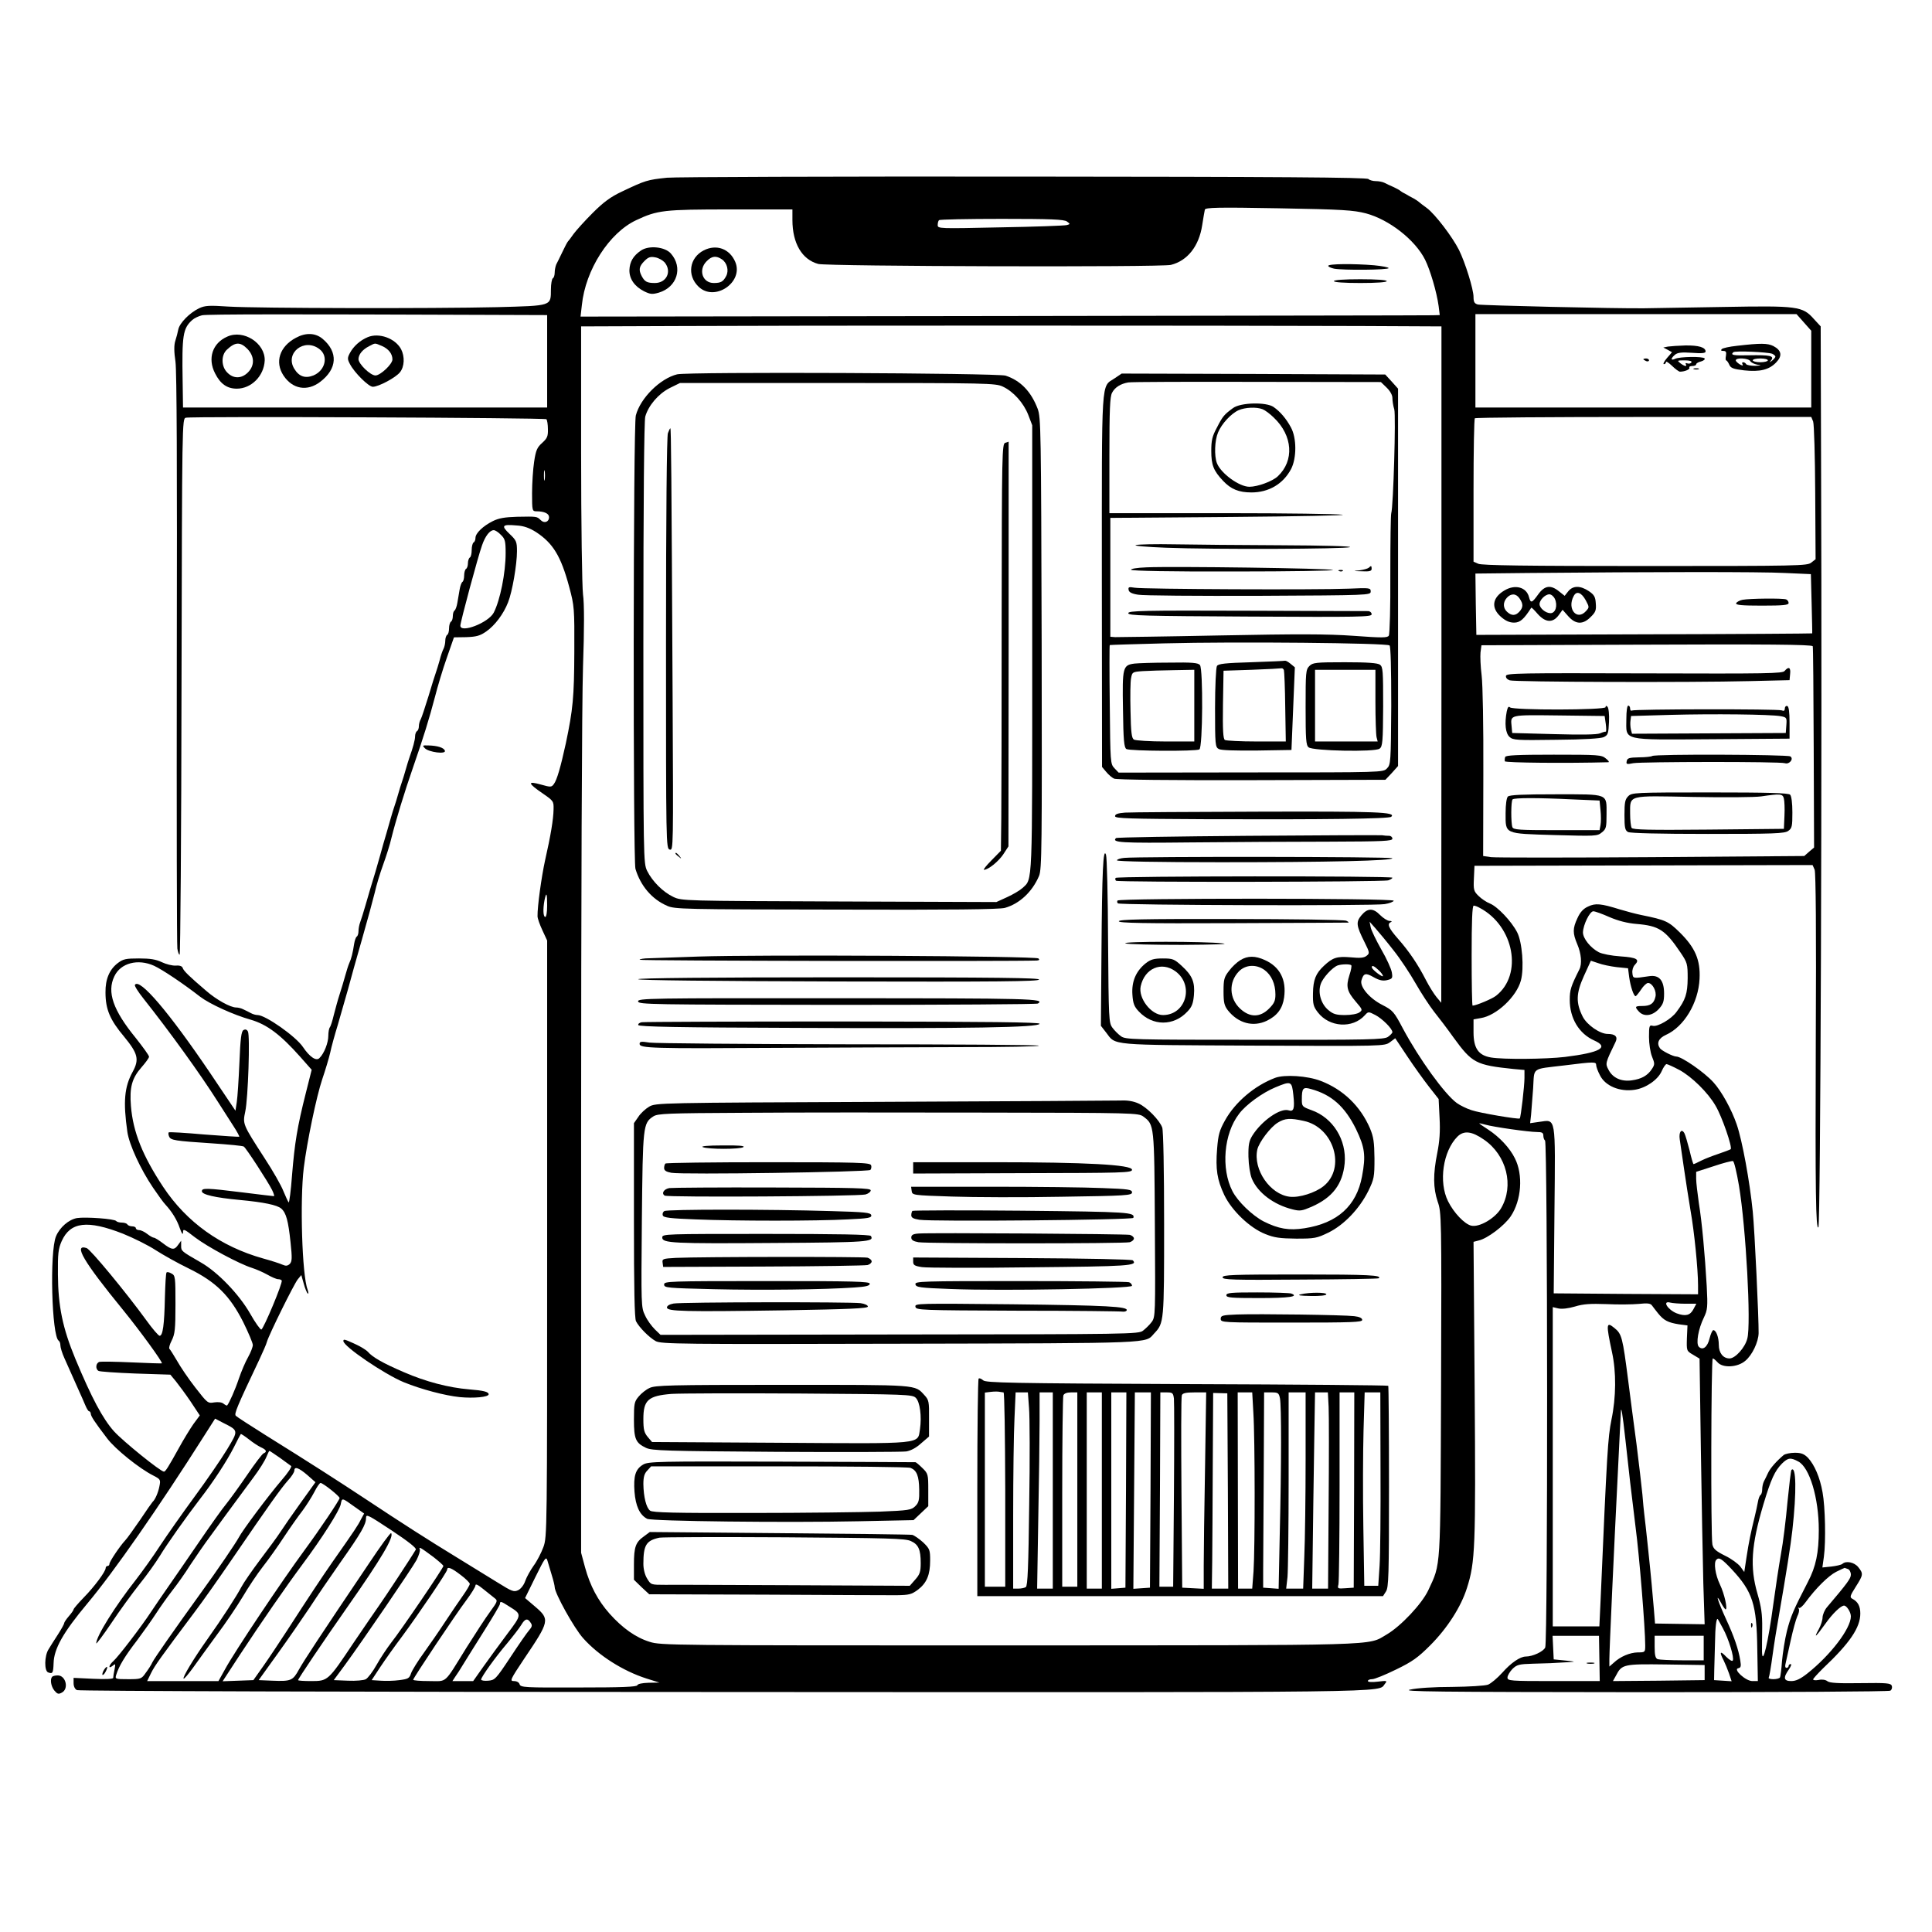 <?xml version="1.0" standalone="no"?>
<!DOCTYPE svg PUBLIC "-//W3C//DTD SVG 20010904//EN"
 "http://www.w3.org/TR/2001/REC-SVG-20010904/DTD/svg10.dtd">
<svg version="1.0" xmlns="http://www.w3.org/2000/svg"
 width="1024pt" height="1024pt" viewBox="0 0 1024 1024"
 preserveAspectRatio="xMidYMid meet">

<g transform="translate(0,1024) scale(0.1,-0.1)"
fill="#000000" stroke="none">
<path d="M3535 9298 c-104 -11 -114 -14 -238 -73 -60 -28 -98 -56 -156 -114
-42 -42 -87 -92 -101 -111 -13 -19 -27 -37 -30 -40 -3 -3 -16 -27 -29 -55 -13
-27 -28 -58 -33 -67 -4 -10 -8 -29 -8 -42 0 -14 -4 -28 -10 -31 -5 -3 -10 -30
-10 -58 -1 -90 9 -87 -286 -95 -344 -8 -1268 -6 -1421 3 -105 7 -126 6 -158
-9 -50 -24 -103 -78 -110 -112 -3 -16 -10 -43 -16 -61 -7 -22 -7 -57 1 -110 7
-53 9 -561 7 -1578 -1 -825 0 -1515 3 -1533 3 -18 8 -33 12 -32 4 0 9 639 10
1420 3 1411 3 1421 23 1426 32 8 1903 0 1911 -8 4 -4 8 -28 8 -53 1 -38 -4
-48 -30 -72 -27 -24 -34 -39 -43 -100 -6 -39 -11 -115 -11 -167 0 -93 1 -96
23 -96 42 0 67 -12 67 -31 0 -26 -26 -35 -45 -15 -20 19 -18 19 -125 17 -64
-2 -96 -7 -128 -23 -52 -26 -92 -64 -92 -89 0 -10 -4 -21 -10 -24 -5 -3 -10
-21 -10 -40 0 -19 -4 -37 -10 -40 -5 -3 -10 -17 -10 -30 0 -13 -4 -27 -10 -30
-5 -3 -10 -19 -10 -35 0 -16 -4 -31 -9 -34 -5 -3 -12 -22 -15 -41 -3 -19 -9
-51 -12 -70 -3 -19 -10 -38 -15 -41 -5 -3 -9 -16 -9 -29 0 -13 -4 -27 -10 -30
-5 -3 -10 -19 -10 -35 0 -16 -4 -32 -10 -35 -5 -3 -10 -17 -10 -31 0 -13 -4
-32 -9 -42 -5 -9 -15 -37 -21 -62 -7 -25 -16 -54 -20 -65 -4 -11 -22 -67 -39
-125 -18 -58 -36 -113 -41 -122 -6 -10 -10 -27 -10 -37 0 -11 -4 -23 -10 -26
-5 -3 -10 -16 -10 -27 0 -20 -12 -63 -30 -113 -4 -11 -13 -40 -20 -65 -7 -25
-16 -54 -20 -65 -4 -11 -13 -40 -20 -65 -7 -25 -16 -54 -20 -65 -4 -11 -13
-40 -20 -65 -7 -25 -16 -56 -20 -70 -4 -14 -13 -43 -19 -65 -6 -22 -24 -87
-41 -145 -18 -58 -41 -136 -52 -175 -11 -38 -24 -80 -29 -93 -5 -13 -9 -34 -9
-47 0 -13 -4 -26 -9 -29 -5 -3 -11 -20 -14 -38 -7 -47 -15 -80 -26 -103 -5
-11 -14 -40 -21 -65 -7 -25 -20 -70 -30 -100 -10 -30 -23 -80 -31 -110 -7 -30
-16 -59 -21 -65 -4 -5 -8 -25 -8 -45 0 -37 -22 -94 -47 -118 -17 -18 -52 6
-87 58 -37 56 -199 170 -241 170 -9 0 -24 4 -35 10 -11 6 -29 15 -40 20 -11 6
-28 10 -38 10 -31 0 -105 41 -160 89 -89 76 -119 105 -124 121 -3 9 -16 14
-36 12 -18 -1 -51 7 -74 18 -31 15 -62 20 -121 20 -70 0 -84 -3 -112 -24 -45
-34 -67 -86 -66 -156 0 -90 24 -146 99 -235 73 -89 81 -120 45 -186 -44 -80
-51 -158 -28 -319 10 -67 69 -196 136 -295 26 -38 55 -79 66 -90 34 -37 61
-80 76 -125 11 -30 16 -37 17 -22 0 21 5 19 63 -26 67 -51 235 -141 302 -162
22 -7 59 -23 82 -36 23 -13 48 -24 57 -24 8 0 17 -3 19 -7 7 -11 -96 -256
-108 -260 -5 -1 -32 36 -59 84 -58 102 -172 221 -262 272 -104 60 -104 60
-104 88 l0 27 -16 -22 c-20 -29 -33 -28 -80 8 -21 16 -43 30 -49 30 -5 0 -21
9 -35 20 -14 11 -33 20 -42 20 -10 0 -18 5 -18 10 0 6 -9 10 -19 10 -11 0 -23
5 -26 10 -3 6 -17 10 -30 10 -13 0 -26 4 -29 8 -7 12 -162 23 -208 16 -44 -8
-91 -49 -111 -96 -35 -82 -23 -531 14 -554 5 -3 9 -14 9 -25 0 -10 9 -41 21
-67 27 -61 54 -121 78 -175 11 -23 25 -57 33 -75 7 -17 16 -32 20 -32 5 0 8
-6 9 -12 0 -14 20 -44 87 -132 43 -57 171 -160 245 -197 37 -19 39 -22 32 -56
-6 -33 -23 -72 -36 -83 -3 -3 -33 -45 -66 -95 -34 -49 -69 -99 -80 -110 -28
-30 -83 -112 -83 -124 0 -6 -4 -11 -10 -11 -5 0 -10 -5 -10 -11 0 -18 -59 -98
-116 -156 -30 -31 -54 -59 -54 -63 0 -4 -11 -20 -25 -36 -14 -16 -25 -33 -25
-37 0 -5 -15 -32 -33 -60 -19 -29 -41 -64 -50 -79 -22 -35 -23 -114 -2 -122
24 -9 27 -4 29 49 2 76 50 162 178 315 141 168 379 510 620 890 l58 91 42 -22
c83 -42 83 -39 21 -142 -31 -51 -108 -163 -172 -250 -64 -87 -146 -204 -183
-260 -36 -56 -94 -136 -127 -179 -111 -141 -211 -301 -211 -338 0 -6 36 42 80
107 43 65 111 158 149 206 39 48 87 116 108 150 40 66 138 204 213 302 70 90
143 202 180 275 18 36 34 67 36 69 2 2 20 -10 42 -27 21 -17 50 -36 65 -43 29
-13 34 -24 14 -32 -7 -3 -46 -54 -86 -113 -41 -60 -91 -129 -111 -154 -21 -25
-85 -115 -143 -200 -58 -85 -132 -192 -164 -238 -32 -46 -74 -107 -93 -136
-49 -75 -173 -237 -199 -260 -25 -22 -29 -45 -4 -25 15 13 16 11 10 -20 -4
-18 -7 -38 -7 -44 0 -6 -38 -8 -105 -5 l-105 5 0 -28 c0 -17 7 -32 18 -37 10
-5 1443 -10 3435 -10 3630 -2 3458 -4 3497 43 14 17 12 18 -37 12 -31 -4 -53
-2 -53 3 0 6 10 10 23 10 12 0 69 23 126 51 87 42 117 64 181 128 91 91 164
205 195 304 44 137 47 215 41 1051 l-6 784 27 7 c46 10 136 78 170 128 57 85
67 220 22 308 -27 55 -82 113 -140 151 -27 17 -49 33 -49 34 0 1 15 -2 33 -7
41 -12 230 -39 274 -39 26 0 33 -4 33 -19 0 -11 4 -22 9 -26 14 -8 15 -2656 1
-2687 -10 -22 -67 -48 -103 -48 -30 0 -79 -34 -124 -85 -27 -30 -61 -58 -76
-64 -16 -6 -101 -11 -190 -12 -97 0 -186 -6 -222 -14 -52 -11 123 -13 1235
-14 734 0 1301 3 1309 8 8 5 11 16 8 26 -6 14 -26 16 -166 14 -120 -2 -163 1
-175 10 -10 8 -28 11 -46 7 -17 -3 -30 -2 -30 3 0 4 24 30 52 58 142 134 198
216 198 291 0 39 -13 63 -42 78 -15 8 -13 15 18 64 40 63 41 69 13 104 -21 26
-65 35 -84 17 -6 -5 -32 -11 -58 -14 l-48 -5 8 57 c11 81 7 265 -7 341 -14 80
-43 146 -77 183 -21 21 -36 27 -70 27 -24 0 -51 -6 -59 -12 -38 -32 -71 -69
-83 -95 -7 -15 -17 -36 -22 -45 -5 -10 -9 -29 -9 -42 0 -14 -4 -27 -9 -30 -5
-3 -11 -20 -14 -38 -3 -18 -11 -53 -17 -78 -20 -81 -31 -134 -43 -213 l-12
-79 -21 29 c-12 15 -48 42 -82 58 -48 24 -61 36 -66 59 -9 43 -7 986 2 986 4
0 15 -9 25 -20 27 -32 106 -28 147 7 37 30 70 100 71 147 1 76 -21 547 -31
644 -16 161 -56 378 -85 462 -27 79 -80 176 -124 224 -48 53 -168 136 -196
136 -17 0 -78 31 -87 44 -19 28 -7 53 32 71 96 43 172 170 178 297 5 100 -23
165 -105 246 -60 59 -75 66 -203 92 -30 6 -82 20 -115 30 -100 31 -129 34
-168 15 -25 -11 -42 -30 -56 -61 -26 -55 -26 -80 -1 -139 21 -49 26 -104 11
-133 -45 -90 -51 -108 -51 -162 0 -97 49 -179 130 -215 81 -36 31 -64 -155
-87 -101 -12 -328 -14 -392 -3 -67 11 -93 49 -93 134 l0 68 39 7 c82 13 189
113 212 199 18 66 7 204 -20 256 -30 58 -104 136 -144 152 -18 7 -45 25 -60
40 -26 25 -28 33 -25 94 l3 66 896 2 896 2 11 -25 c6 -17 9 -319 6 -900 -3
-811 0 -1010 14 -995 11 11 20 2481 14 4062 l-2 713 -36 39 c-60 68 -86 71
-479 64 -187 -3 -376 -6 -420 -7 -147 -2 -859 15 -882 20 -18 5 -23 13 -23 40
0 41 -44 182 -77 249 -36 71 -126 189 -170 222 -21 15 -40 30 -43 33 -3 3 -15
11 -27 18 -13 6 -33 18 -45 25 -13 6 -25 14 -28 17 -3 3 -18 11 -35 19 -16 7
-38 17 -47 22 -10 5 -30 9 -46 9 -15 0 -33 5 -39 11 -9 9 -478 12 -1835 13
-1003 1 -1850 -2 -1883 -6z m3705 -189 c123 -33 260 -140 313 -245 27 -54 62
-172 72 -246 l6 -48 -38 -1 c-21 -1 -1045 -2 -2277 -4 l-2239 -3 7 61 c19 187
145 383 288 450 113 53 145 57 500 57 l328 0 0 -56 c0 -124 51 -210 137 -233
48 -13 1818 -18 1869 -5 88 22 149 99 166 211 6 38 12 74 14 82 4 11 66 13
392 7 340 -6 396 -10 462 -27z m-1585 -43 c18 -13 18 -14 -1 -19 -10 -3 -169
-9 -351 -12 -326 -7 -333 -7 -333 12 0 11 3 23 7 26 3 4 153 7 333 7 261 0
330 -3 345 -14z m-3042 -495 l287 -1 0 -245 0 -245 -965 0 -965 0 -2 138 c-4
245 1 281 51 326 11 10 35 21 52 25 28 6 483 6 1542 2z m6948 -40 l39 -44 0
-203 0 -204 -890 0 -890 0 0 248 0 247 851 0 851 0 39 -44z m-2343 -19 l422
-2 0 -1792 -1 -1793 -25 30 c-14 17 -39 57 -56 90 -42 82 -88 151 -148 219
-51 58 -60 80 -37 89 6 3 3 6 -9 6 -11 1 -33 15 -49 31 -37 38 -66 38 -99 -1
-30 -36 -28 -54 16 -142 28 -56 28 -60 11 -73 -13 -11 -35 -13 -84 -8 -73 6
-95 -1 -142 -45 -43 -40 -57 -74 -58 -146 -1 -57 2 -70 26 -101 61 -79 184
-87 249 -15 18 20 19 20 56 1 36 -19 90 -72 90 -91 0 -4 -11 -16 -24 -25 -22
-14 -98 -16 -708 -15 -648 0 -683 1 -707 19 -14 10 -34 30 -45 45 -19 26 -20
44 -23 460 -1 238 -6 444 -11 457 -15 41 -21 -88 -24 -516 l-3 -391 28 -36
c52 -69 11 -65 779 -69 694 -3 696 -3 725 18 l28 21 64 -96 c35 -53 87 -125
115 -161 l51 -65 5 -100 c4 -72 0 -124 -12 -185 -23 -114 -22 -187 2 -259 20
-57 21 -76 18 -967 -4 -1004 0 -946 -68 -1093 -34 -72 -145 -190 -220 -234
-105 -61 10 -57 -2005 -58 -1794 0 -1842 0 -1902 19 -74 23 -144 73 -212 149
-62 70 -103 147 -130 245 l-21 78 0 2192 c0 1254 4 2326 10 2503 7 202 7 336
0 385 -5 42 -10 372 -10 747 l0 673 543 2 c549 3 2818 3 3595 0z m2392 -506
c5 -13 10 -183 11 -377 l2 -353 -23 -18 c-21 -17 -65 -18 -881 -18 -630 0
-865 3 -884 12 l-25 11 0 377 c0 207 3 380 7 383 3 4 406 7 895 7 l888 0 10
-24z m-6723 -308 c-2 -13 -4 -3 -4 22 0 25 2 35 4 23 2 -13 2 -33 0 -45z m-46
-278 c90 -59 132 -127 176 -291 27 -101 28 -112 27 -344 -1 -241 -7 -304 -45
-485 -28 -128 -47 -193 -63 -215 -13 -18 -17 -18 -70 -3 -72 20 -69 7 10 -47
58 -40 59 -42 58 -85 -1 -53 -15 -138 -45 -270 -19 -87 -41 -245 -40 -296 0
-12 12 -45 26 -75 l25 -54 0 -1580 c0 -1556 0 -1581 -20 -1635 -11 -30 -34
-75 -52 -99 -17 -24 -37 -60 -44 -80 -7 -21 -22 -41 -37 -49 -23 -11 -32 -8
-109 40 -45 28 -139 86 -208 128 -164 100 -301 188 -485 310 -156 103 -296
193 -540 345 -80 50 -149 95 -155 101 -10 10 5 46 125 299 18 39 37 81 40 94
11 38 142 303 163 330 l19 23 13 -46 c7 -26 17 -49 21 -52 5 -3 4 7 -1 22 -29
75 -41 471 -20 644 17 137 67 378 98 470 16 47 35 110 42 140 6 30 25 98 41
150 15 52 39 136 53 185 13 50 47 170 75 268 28 98 58 208 67 245 8 37 28 103
44 147 16 44 37 109 45 145 23 92 70 246 115 375 55 158 85 256 115 370 14 55
42 149 63 208 l38 109 65 1 c54 2 73 7 106 30 46 32 92 93 116 155 22 55 47
200 47 270 0 51 -3 58 -40 93 -45 43 -39 51 38 44 38 -2 68 -13 103 -35z
m-186 -15 c22 -21 25 -33 25 -97 0 -104 -29 -249 -63 -315 -28 -54 -177 -111
-177 -69 0 19 94 368 115 426 17 49 41 80 62 80 8 0 25 -11 38 -25z m6807
-202 l136 -6 4 -156 c2 -86 4 -157 3 -158 -1 -1 -401 -4 -891 -5 l-889 -3 -3
162 -2 163 277 3 c651 6 1239 7 1365 0z m146 -388 c2 -2 4 -243 5 -535 l2
-532 -26 -22 -26 -23 -809 -6 c-445 -3 -828 -3 -851 0 l-42 6 1 436 c1 259 -3
470 -9 521 -6 47 -8 102 -6 122 l5 38 797 3 c722 3 950 1 959 -8z m-6708
-1375 c0 -33 -4 -60 -10 -60 -11 0 -13 42 -4 89 10 47 14 38 14 -29z m4943
-12 c182 -96 230 -354 86 -466 -20 -16 -106 -52 -124 -52 -3 0 -5 119 -5 265
0 181 3 265 11 265 6 0 20 -5 32 -12z m688 -49 c47 -20 94 -32 142 -36 120
-10 153 -31 235 -153 35 -52 37 -59 37 -135 -1 -82 -11 -114 -59 -178 -27 -38
-101 -81 -126 -74 -18 5 -20 0 -20 -59 0 -35 7 -82 16 -104 15 -37 15 -42 0
-65 -23 -36 -56 -54 -107 -61 -56 -8 -102 13 -124 57 -17 32 -17 34 38 147 13
27 -2 42 -42 42 -41 0 -109 47 -132 91 -37 74 -36 123 6 216 l37 81 39 -13
c21 -8 65 -17 98 -21 l60 -6 6 -47 c7 -50 24 -101 34 -101 3 0 16 16 29 35 12
19 29 35 37 35 23 0 47 -44 39 -74 -8 -35 -27 -48 -69 -48 -40 0 -42 -4 -18
-30 26 -28 70 -23 104 13 24 26 29 40 29 83 0 70 -26 100 -79 92 -87 -13 -86
-13 -89 17 -2 15 4 34 13 43 28 29 11 39 -76 45 -47 3 -98 13 -115 22 -44 23
-84 73 -84 105 1 40 36 112 55 112 9 0 48 -14 86 -31z m-1145 -176 c36 -45 88
-124 117 -175 29 -51 73 -118 97 -149 25 -31 72 -93 104 -138 99 -136 118
-146 319 -167 l57 -5 0 -43 c0 -40 -19 -208 -25 -214 -5 -6 -213 29 -256 44
-25 8 -60 25 -78 38 -65 48 -198 232 -285 394 -48 91 -54 97 -110 126 -67 34
-120 96 -110 130 11 38 22 41 64 17 30 -17 49 -21 71 -16 29 7 31 10 26 41 -3
19 -28 74 -56 122 -27 48 -53 101 -56 117 l-6 30 31 -35 c17 -19 61 -72 96
-117z m-6569 -82 c45 -21 154 -94 244 -164 50 -38 176 -96 269 -122 85 -25
156 -78 261 -196 l61 -69 -31 -123 c-46 -182 -59 -265 -73 -434 -6 -84 -15
-150 -18 -146 -4 5 -16 31 -28 60 -11 29 -56 108 -100 175 -117 181 -116 180
-102 247 15 70 26 403 14 424 -6 11 -14 13 -24 7 -11 -7 -16 -45 -21 -172 -4
-90 -10 -184 -14 -209 l-7 -46 -135 201 c-218 322 -374 505 -398 466 -3 -5 17
-37 45 -72 141 -178 302 -401 395 -548 26 -41 63 -99 82 -128 19 -29 33 -55
31 -57 -1 -1 -85 4 -186 12 -100 9 -185 14 -188 11 -2 -3 -2 -12 2 -21 8 -21
31 -24 228 -37 88 -6 163 -13 168 -17 12 -7 128 -186 150 -230 9 -18 13 -33
10 -33 -4 0 -79 9 -167 20 -193 24 -215 24 -215 6 0 -18 72 -34 200 -46 129
-12 200 -27 221 -46 26 -23 37 -65 49 -179 9 -84 8 -101 -4 -114 -12 -11 -21
-12 -39 -4 -13 6 -59 21 -103 33 -224 63 -404 191 -529 379 -109 165 -160 291
-171 429 -8 98 5 147 56 205 22 25 40 50 40 56 0 7 -32 51 -70 99 -121 148
-154 244 -114 327 33 71 125 95 211 56z m6345 3 c3 -3 -1 -27 -10 -53 -19 -60
-13 -85 34 -140 36 -42 37 -44 19 -57 -11 -8 -43 -14 -76 -14 -47 0 -63 5 -88
26 -39 32 -57 92 -41 138 10 32 62 89 90 99 20 7 65 8 72 1z m145 -26 c13 -12
23 -26 23 -31 0 -10 -59 34 -59 46 -1 13 12 8 36 -15z m1153 -503 c0 -9 9 -33
20 -54 28 -57 105 -89 184 -77 60 9 123 53 143 98 9 21 21 38 26 38 5 0 36
-14 68 -31 65 -35 152 -120 192 -190 34 -57 90 -220 80 -230 -5 -3 -33 -14
-63 -24 -30 -10 -72 -26 -92 -36 -21 -11 -39 -19 -42 -19 -2 0 -12 33 -21 73
-10 39 -22 80 -27 90 -15 28 -31 8 -25 -32 3 -20 13 -88 22 -151 9 -63 25
-164 35 -225 20 -112 40 -312 40 -398 l0 -47 -382 2 -383 3 4 440 c5 507 9
481 -80 469 l-49 -7 5 44 c2 24 7 88 11 142 7 112 -12 99 164 120 160 20 170
20 170 2z m-595 -395 c121 -83 161 -245 91 -364 -31 -53 -116 -103 -159 -92
-35 9 -91 67 -122 129 -51 102 -27 266 50 343 34 33 75 29 140 -16z m1352
-245 c37 -222 65 -734 44 -810 -12 -48 -64 -105 -94 -105 -34 0 -57 29 -57 72
0 40 -14 78 -29 78 -5 0 -14 -20 -20 -44 -11 -46 -36 -65 -57 -44 -16 17 -3
94 27 155 19 40 21 55 15 166 -10 172 -25 337 -42 442 -7 50 -14 107 -14 127
l0 37 93 30 c50 17 97 29 102 27 6 -1 20 -60 32 -131z m-8565 -254 c57 -23
135 -62 173 -87 39 -25 117 -69 175 -97 145 -71 218 -144 289 -284 28 -57 51
-111 51 -122 0 -10 -11 -39 -25 -64 -14 -24 -36 -76 -49 -114 -20 -60 -51
-129 -62 -142 -2 -2 -10 2 -19 9 -9 8 -29 10 -50 7 -34 -6 -36 -3 -100 79 -36
46 -79 110 -97 142 -18 31 -36 59 -40 63 -4 3 1 23 12 44 17 34 20 59 20 192
0 144 -1 153 -21 163 -11 7 -23 9 -26 6 -4 -3 -7 -63 -9 -132 -3 -146 -11
-204 -28 -204 -6 0 -38 37 -71 83 -106 146 -296 376 -316 382 -72 23 -17 -71
194 -329 91 -112 210 -276 205 -282 -2 -1 -73 1 -158 5 -85 4 -163 5 -172 3
-20 -5 -24 -37 -6 -48 6 -4 94 -10 196 -14 l185 -6 29 -35 c15 -19 51 -67 78
-107 l49 -74 -34 -46 c-18 -26 -53 -83 -77 -127 -56 -101 -71 -125 -79 -125
-18 0 -217 161 -265 214 -59 66 -118 176 -205 385 -67 162 -91 278 -92 446 -1
112 2 136 20 177 46 102 136 113 325 39z m8137 -423 c30 -37 53 -48 109 -57
l46 -6 -3 -67 c-2 -68 -2 -68 32 -88 l35 -21 7 -487 c4 -268 10 -585 13 -704
l7 -217 -131 2 -132 2 -6 75 c-4 41 -9 102 -12 135 -6 69 -33 325 -39 370 -2
17 -7 64 -10 105 -4 41 -18 161 -31 265 -14 105 -34 256 -44 336 -30 233 -34
249 -74 281 -43 35 -44 21 -12 -129 23 -104 22 -239 -3 -358 -19 -97 -23 -158
-58 -967 l-6 -128 -123 0 -124 0 0 846 0 846 30 -7 c18 -4 53 0 87 10 45 14
83 16 168 13 61 -3 137 -2 170 1 46 5 62 3 70 -7 6 -8 21 -28 34 -44z m144 52
l58 0 -16 -30 c-17 -32 -42 -38 -88 -21 -48 19 -79 69 -34 57 12 -3 48 -6 80
-6z m-318 -720 c9 -80 20 -181 25 -225 5 -44 18 -152 29 -240 20 -150 51 -537
51 -624 0 -38 0 -39 -39 -39 -43 -1 -93 -22 -128 -55 l-23 -20 0 39 c0 49 25
594 45 989 8 165 15 309 16 320 1 38 8 -1 24 -145z m-7131 -97 c28 -20 55 -40
59 -43 5 -4 -18 -38 -51 -76 -70 -82 -207 -265 -227 -304 -15 -28 -111 -170
-202 -295 -145 -201 -244 -343 -255 -365 -6 -14 -23 -40 -36 -57 -22 -32 -26
-33 -93 -33 -68 0 -70 1 -63 23 14 46 46 99 110 182 35 47 81 112 101 143 20
31 58 85 85 120 27 34 70 95 95 135 26 39 76 113 113 162 36 50 89 122 117
160 29 39 77 104 107 145 31 41 61 90 68 108 7 17 14 32 16 32 2 0 27 -17 56
-37z m8047 -19 c60 -31 109 -193 109 -363 0 -121 -15 -194 -58 -276 -76 -147
-91 -182 -111 -260 -11 -44 -22 -116 -26 -159 -3 -43 -8 -83 -11 -87 -3 -5
-19 -9 -35 -9 -17 0 -28 4 -24 9 3 5 12 58 20 118 8 59 24 158 35 218 36 207
62 370 70 445 23 205 20 344 -5 319 -3 -4 -12 -80 -21 -170 -8 -90 -23 -215
-35 -278 -11 -63 -29 -181 -40 -263 -27 -202 -58 -334 -60 -252 0 16 0 72 1
124 1 75 -5 114 -25 183 -41 141 -33 257 31 472 41 137 61 179 99 218 32 31
45 33 86 11z m-7902 -72 l43 -38 -79 -110 c-43 -60 -91 -129 -107 -154 -16
-25 -65 -91 -108 -148 -42 -56 -87 -121 -99 -144 -24 -46 -100 -164 -181 -278
-71 -100 -131 -200 -125 -207 3 -3 25 23 49 56 24 34 81 112 126 174 46 61
108 153 138 203 30 51 78 123 107 160 30 38 81 110 113 159 33 50 77 112 98
139 20 27 48 71 62 98 13 26 28 48 33 48 13 0 101 -70 101 -80 0 -10 -104
-165 -185 -275 -120 -163 -371 -538 -422 -632 l-35 -63 -189 0 -189 0 21 43
c20 40 50 82 230 322 42 55 134 186 205 290 190 278 253 366 290 408 19 20 34
44 34 52 0 24 22 17 69 -23z m253 -170 l48 -34 -17 -31 c-15 -31 -31 -55 -151
-226 -57 -82 -122 -180 -239 -361 -41 -63 -98 -149 -127 -190 l-53 -75 -81 -3
-82 -3 90 138 c115 175 248 367 332 480 106 142 197 286 204 320 7 36 5 36 76
-15z m322 -225 c-20 -35 -167 -258 -195 -297 -18 -25 -79 -115 -137 -200 -133
-199 -134 -200 -223 -200 -38 0 -69 2 -69 5 0 7 130 200 263 390 179 255 247
371 230 389 -4 3 -55 -67 -115 -157 -273 -405 -346 -517 -373 -565 -33 -60
-42 -64 -142 -60 l-72 3 102 142 c56 78 132 188 170 245 37 57 110 164 162
238 110 156 135 200 135 234 0 23 9 18 135 -65 89 -59 133 -94 129 -102z m94
-40 c28 -22 52 -43 52 -47 0 -11 -226 -343 -277 -407 -22 -29 -57 -81 -77
-117 -20 -36 -46 -70 -57 -76 -10 -6 -53 -10 -95 -8 l-75 3 59 80 c95 130 355
511 380 557 12 24 20 49 17 56 -6 16 3 11 73 -41z m626 -94 c9 -28 16 -58 16
-65 0 -32 103 -218 151 -271 81 -91 210 -173 334 -213 l70 -22 -57 -1 c-34 -1
-58 -6 -60 -13 -3 -9 -84 -12 -311 -12 -284 -1 -308 0 -313 17 -3 10 -15 17
-30 17 -23 0 -20 7 54 118 135 200 137 209 59 276 l-54 46 55 112 c49 99 56
110 63 88 4 -14 14 -48 23 -77z m6254 30 c112 -120 133 -186 136 -425 l3 -168
-29 0 c-36 0 -104 63 -75 68 14 3 16 10 11 40 -9 59 -34 131 -75 219 -43 94
-60 147 -29 91 11 -21 23 -38 26 -38 12 0 -6 82 -30 132 -25 52 -34 117 -19
131 14 15 29 5 81 -50z m-6737 -30 c27 -20 49 -42 49 -48 0 -6 -16 -33 -35
-60 -20 -28 -62 -90 -95 -140 -32 -49 -84 -124 -114 -166 -31 -42 -61 -91 -67
-107 -9 -28 -16 -31 -62 -37 -29 -4 -73 -5 -100 -3 l-47 3 46 70 c26 39 77
111 114 160 91 123 240 344 240 355 0 19 23 10 71 -27z m7353 31 c9 -3 16 -17
16 -30 0 -20 -19 -46 -127 -173 -12 -14 -22 -38 -23 -53 0 -15 -9 -43 -20 -63
-30 -54 -16 -42 35 29 38 54 82 96 99 96 14 0 36 -35 36 -57 0 -64 -107 -205
-231 -303 -37 -29 -60 -40 -85 -40 -40 0 -44 17 -13 61 11 16 16 29 10 29 -6
0 -11 -4 -11 -10 0 -5 -5 -10 -11 -10 -7 0 -9 9 -5 23 3 12 15 67 27 122 12
55 28 113 35 128 8 15 12 33 8 40 -4 7 -4 9 1 5 4 -4 20 9 35 30 54 74 121
140 162 161 24 12 44 21 45 21 1 0 8 -3 17 -6z m-7173 -154 c18 -14 17 -17
-23 -72 -23 -31 -79 -117 -125 -190 -123 -198 -100 -178 -198 -178 -47 0 -85
3 -85 7 0 9 224 345 282 422 26 35 48 70 48 78 0 10 14 3 41 -19 23 -18 50
-40 60 -48z m77 -44 c69 -43 69 -42 -10 -147 -39 -52 -95 -129 -125 -171 l-55
-78 -55 0 -55 0 15 23 c9 12 28 42 43 67 15 25 65 104 110 176 46 73 84 137
84 143 0 16 6 14 48 -13z m116 -89 c8 -12 5 -21 -9 -37 -11 -12 -56 -77 -100
-144 -77 -116 -82 -121 -117 -124 -21 -2 -38 1 -38 6 0 13 75 118 138 192 30
36 64 80 75 98 20 34 34 37 51 9z m6318 -28 c30 -54 61 -156 52 -170 -3 -6
-18 3 -35 20 -32 34 -37 26 -14 -18 8 -16 21 -47 29 -70 l14 -42 -46 3 -47 3
1 55 c1 30 3 96 4 145 1 81 7 132 15 123 1 -2 14 -24 27 -49z m-655 -159 l2
-120 -245 0 c-231 0 -244 1 -244 19 0 10 12 30 26 45 24 23 35 26 108 28 83 2
108 3 186 8 44 3 44 3 -15 9 l-60 6 -3 63 -3 62 123 0 123 0 2 -120z m553 55
l0 -65 -114 0 c-63 0 -121 3 -130 6 -12 5 -16 21 -16 65 l0 59 130 0 130 0 0
-65z m5 -130 l0 -40 -243 -3 -243 -2 16 29 c31 60 40 62 265 59 l205 -3 0 -40z"/>
<path d="M3397 8912 c-41 -28 -59 -59 -61 -103 -1 -47 27 -87 78 -113 33 -16
43 -17 78 -7 97 29 129 133 64 207 -31 36 -117 45 -159 16z m126 -63 c39 -48
10 -109 -52 -109 -42 0 -54 7 -70 37 -17 33 -14 51 15 80 20 20 31 24 57 19
18 -3 40 -16 50 -27z"/>
<path d="M3730 8913 c-76 -39 -90 -132 -28 -192 85 -83 241 23 195 131 -30 70
-100 95 -167 61z m97 -48 c27 -19 37 -59 22 -88 -16 -30 -28 -37 -66 -37 -60
0 -83 70 -38 115 28 29 51 31 82 10z"/>
<path d="M7040 8831 c0 -5 14 -11 31 -15 47 -9 289 -7 289 3 0 4 -34 11 -77
15 -109 9 -243 8 -243 -3z"/>
<path d="M7070 8750 c0 -6 53 -10 140 -10 87 0 140 4 140 10 0 6 -53 10 -140
10 -87 0 -140 -4 -140 -10z"/>
<path d="M1205 8456 c-79 -34 -106 -116 -65 -195 28 -56 64 -81 115 -81 77 0
144 67 148 149 3 92 -112 166 -198 127z m106 -65 c38 -39 40 -88 3 -125 -34
-34 -77 -34 -109 -1 -33 32 -34 93 -2 122 44 41 70 42 108 4z"/>
<path d="M1569 8450 c-87 -46 -114 -129 -66 -201 48 -72 126 -85 194 -33 91
69 96 158 13 228 -38 32 -89 34 -141 6z m125 -61 c48 -37 30 -113 -33 -139
-43 -17 -76 -6 -101 35 -52 84 54 167 134 104z"/>
<path d="M1949 8453 c-41 -17 -76 -49 -95 -85 -13 -25 -13 -32 1 -58 24 -46
99 -120 121 -120 31 0 122 49 144 77 24 30 26 83 6 122 -31 58 -117 89 -177
64z m76 -47 c34 -15 55 -41 55 -71 0 -25 -64 -85 -90 -85 -27 0 -90 61 -90 87
1 25 21 50 56 68 35 18 28 18 69 1z"/>
<path d="M9205 8407 c-38 -4 -74 -12 -79 -17 -7 -7 -4 -10 8 -10 14 0 17 -6
14 -25 -3 -14 -2 -25 1 -25 3 0 11 -10 16 -22 8 -19 21 -24 79 -31 84 -9 133
3 170 42 34 35 29 64 -15 87 -31 15 -65 16 -194 1z m188 -42 c9 -4 17 -11 17
-15 0 -4 -8 -14 -17 -21 -16 -12 -17 -12 -5 2 17 23 -6 28 -118 26 -85 -2 -99
1 -83 16 8 9 182 1 206 -8z m-116 -39 c4 -8 22 -16 38 -19 24 -3 22 -4 -12 -6
-23 0 -45 4 -48 9 -3 6 -11 10 -16 10 -6 0 -7 -5 -3 -11 4 -8 0 -8 -15 0 -11
7 -21 16 -21 21 0 16 68 12 77 -4z m93 4 c0 -5 -18 -10 -40 -10 -22 0 -40 5
-40 10 0 6 18 10 40 10 22 0 40 -4 40 -10z"/>
<path d="M8840 8403 l-24 -5 23 -12 23 -13 -27 -31 c-15 -18 -22 -32 -16 -32
6 0 11 5 11 11 0 6 14 -3 32 -20 17 -17 37 -31 42 -31 26 0 55 13 50 21 -3 5
4 9 15 9 12 0 21 4 21 9 0 5 11 12 25 15 14 4 23 11 20 16 -7 12 -134 10 -157
-2 -10 -5 -18 -5 -18 -1 0 5 8 15 18 23 13 11 35 14 90 10 52 -4 72 -2 72 7 0
22 -37 33 -107 32 -37 -1 -79 -4 -93 -6z m125 -84 c-4 -6 -14 -8 -22 -5 -8 3
-11 1 -8 -4 9 -15 -7 -12 -29 5 -18 14 -17 15 23 15 27 0 40 -4 36 -11z"/>
<path d="M8710 8336 c0 -2 7 -6 15 -10 8 -3 15 -1 15 4 0 6 -7 10 -15 10 -8 0
-15 -2 -15 -4z"/>
<path d="M8978 8283 c6 -2 18 -2 25 0 6 3 1 5 -13 5 -14 0 -19 -2 -12 -5z"/>
<path d="M3589 8256 c-90 -22 -195 -126 -219 -218 -14 -49 -15 -2358 -2 -2403
27 -90 87 -161 168 -196 39 -18 88 -19 895 -20 616 -2 865 1 895 9 78 22 145
85 181 169 15 35 16 148 14 1233 -3 1137 -4 1196 -21 1243 -35 92 -91 150
-170 176 -44 14 -1685 21 -1741 7z m1726 -65 c56 -26 110 -86 135 -150 l21
-55 0 -1182 c0 -1278 3 -1220 -52 -1271 -13 -12 -50 -34 -81 -48 l-57 -26
-833 3 c-824 3 -834 3 -879 24 -55 26 -111 82 -139 138 -20 42 -20 57 -20
1207 0 771 4 1177 10 1201 17 59 69 120 129 151 l55 27 835 0 c794 0 838 -1
876 -19z"/>
<path d="M3540 7944 c-6 -16 -10 -431 -10 -1113 0 -1074 0 -1089 20 -1094 19
-5 19 4 15 802 -6 1197 -8 1431 -12 1431 -2 0 -8 -12 -13 -26z"/>
<path d="M5328 7893 c-17 -4 -18 -56 -19 -911 0 -499 -1 -984 -2 -1079 l-2
-172 -50 -51 c-27 -27 -45 -50 -40 -50 23 0 76 43 102 81 l28 43 1 1073 c0
590 0 1072 0 1072 -1 -1 -9 -3 -18 -6z"/>
<path d="M3580 5716 c0 -2 8 -10 18 -17 15 -13 16 -12 3 4 -13 16 -21 21 -21
13z"/>
<path d="M5908 8235 c-73 -49 -68 25 -68 -1072 l1 -988 22 -26 c12 -15 31 -31
42 -36 12 -6 303 -9 729 -8 l709 2 34 36 33 37 0 1000 0 1000 -34 38 -34 37
-699 3 -698 2 -37 -25z m1441 -49 c19 -18 31 -40 31 -55 0 -15 4 -42 10 -61 9
-33 -5 -514 -16 -550 -3 -8 -5 -154 -5 -325 1 -170 -3 -316 -8 -324 -7 -12
-36 -12 -187 -1 -139 10 -298 10 -709 2 -291 -6 -541 -9 -555 -9 l-25 2 0 315
0 315 640 5 c352 3 618 8 590 12 -27 4 -300 8 -605 8 -305 0 -572 0 -592 0
l-38 0 0 305 c0 244 3 312 14 333 15 29 45 48 86 55 14 3 321 4 682 3 l657 -1
30 -29z m16 -1367 c6 -6 9 -121 9 -321 -2 -300 -3 -311 -23 -331 -20 -21 -26
-21 -721 -21 l-701 -1 -22 23 c-22 23 -22 30 -25 338 -2 173 -2 315 0 315 2 1
131 5 288 9 383 10 1182 2 1195 -11z"/>
<path d="M6535 8077 c-46 -34 -54 -42 -85 -103 -25 -46 -30 -68 -30 -124 0
-75 12 -105 62 -158 42 -45 84 -62 151 -62 92 0 168 45 210 124 30 58 30 165
-1 221 -25 46 -56 83 -92 108 -39 27 -175 24 -215 -6z m157 -6 c13 -5 40 -25
60 -45 100 -95 109 -228 20 -311 -28 -26 -106 -55 -150 -55 -54 0 -151 71
-172 125 -15 39 -12 121 6 163 19 46 69 100 109 118 35 15 94 18 127 5z"/>
<path d="M6020 7351 c-14 -4 56 -10 159 -14 256 -10 952 -7 976 3 12 5 -140 9
-365 10 -212 1 -466 3 -565 5 -99 2 -191 0 -205 -4z"/>
<path d="M6077 7233 c-53 -2 -85 -8 -82 -13 4 -6 212 -10 548 -9 298 0 533 4
522 8 -21 9 -842 20 -988 14z"/>
<path d="M7255 7231 c-6 -5 -28 -11 -50 -14 -36 -3 -35 -4 13 -5 40 -2 52 1
52 13 0 17 -3 18 -15 6z"/>
<path d="M7098 7213 c7 -3 16 -2 19 1 4 3 -2 6 -13 5 -11 0 -14 -3 -6 -6z"/>
<path d="M5982 7113 c2 -12 17 -20 50 -25 25 -5 313 -7 640 -6 585 3 593 3
593 23 0 19 -5 20 -115 15 -165 -7 -1093 -3 -1136 5 -31 5 -35 4 -32 -12z"/>
<path d="M5980 6990 c0 -13 80 -15 645 -18 580 -3 645 -2 645 12 0 9 -8 16
-17 17 -10 0 -300 1 -645 2 -553 2 -628 0 -628 -13z"/>
<path d="M6632 6730 c-138 -4 -175 -8 -182 -20 -5 -8 -10 -108 -10 -222 0
-196 1 -208 20 -218 12 -7 88 -9 202 -8 l183 3 9 219 9 219 -23 19 c-12 10
-25 17 -29 16 -3 -1 -84 -5 -179 -8z m173 -42 c2 -7 6 -95 7 -196 l3 -182
-155 0 c-85 0 -161 4 -168 8 -9 7 -12 51 -10 188 l3 179 150 5 c83 3 154 7
158 8 4 1 10 -4 12 -10z"/>
<path d="M6014 6723 c-63 -8 -66 -18 -62 -242 2 -166 6 -203 18 -211 18 -11
370 -13 387 -2 18 11 20 426 3 447 -10 12 -40 15 -164 13 -83 0 -165 -3 -182
-5z m316 -223 l0 -190 -152 0 c-84 0 -160 5 -168 10 -12 7 -16 38 -18 151 -2
79 -1 157 3 175 6 32 7 33 63 37 31 2 105 4 165 5 l107 2 0 -190z"/>
<path d="M6940 6710 c-19 -19 -20 -33 -20 -219 0 -169 2 -201 16 -212 23 -19
352 -26 376 -7 16 11 18 37 19 223 0 189 -1 210 -17 222 -13 9 -64 13 -186 13
-155 0 -170 -2 -188 -20z m350 -187 c0 -93 3 -178 6 -190 l6 -23 -166 0 -166
0 0 190 0 190 160 0 160 0 0 -167z"/>
<path d="M5963 5933 c-38 -3 -53 -8 -53 -19 0 -12 70 -14 488 -16 621 -2 965
2 976 13 27 25 -70 29 -702 27 -361 -1 -681 -3 -709 -5z"/>
<path d="M6613 5810 c-380 -3 -694 -8 -698 -12 -24 -24 25 -27 393 -23 213 2
541 4 730 4 297 1 342 3 342 16 0 8 -8 15 -17 15 -10 0 -27 1 -38 3 -11 1
-331 0 -712 -3z"/>
<path d="M5958 5693 c-21 -2 -38 -8 -38 -13 0 -6 221 -10 548 -10 582 0 912 8
912 21 0 9 -1345 10 -1422 2z"/>
<path d="M5913 5587 c-3 -5 -2 -11 2 -15 9 -9 1414 -7 1443 2 12 4 22 10 22
14 0 10 -1461 9 -1467 -1z"/>
<path d="M5923 5467 c-3 -5 -2 -11 2 -15 9 -10 1360 -14 1414 -4 25 4 46 12
48 18 5 14 -1456 14 -1464 1z"/>
<path d="M5930 5357 c0 -9 126 -12 603 -10 331 1 607 3 612 3 6 1 1 5 -10 10
-11 5 -287 9 -612 9 -469 1 -593 -2 -593 -12z"/>
<path d="M5965 5240 c11 -5 146 -8 300 -8 175 1 256 4 215 8 -93 11 -539 11
-515 0z"/>
<path d="M3700 5170 c-113 -4 -229 -8 -257 -9 -29 0 -53 -4 -53 -8 0 -6 1988
-9 2105 -4 13 1 16 4 9 11 -13 13 -1488 21 -1804 10z"/>
<path d="M6574 5151 c-18 -11 -45 -36 -60 -57 -26 -33 -29 -46 -29 -108 0 -60
4 -76 23 -101 55 -69 134 -90 207 -55 55 27 83 65 91 123 13 94 -22 162 -101
198 -52 24 -92 24 -131 0z m128 -52 c37 -27 58 -74 58 -130 0 -33 -6 -47 -34
-75 -47 -47 -101 -48 -152 -1 -59 54 -63 141 -8 198 35 36 91 40 136 8z"/>
<path d="M6072 5134 c-51 -41 -75 -96 -70 -166 3 -47 10 -64 34 -89 73 -78
185 -79 258 0 23 24 30 42 34 86 6 69 -8 104 -64 155 -40 37 -48 40 -101 40
-47 0 -64 -5 -91 -26z m158 -42 c101 -74 56 -232 -66 -232 -63 0 -132 90 -118
153 21 95 110 133 184 79z"/>
<path d="M3382 5050 c2 -6 397 -10 1062 -12 841 -2 1060 0 1063 10 4 9 -213
12 -1062 12 -677 0 -1065 -4 -1063 -10z"/>
<path d="M3382 4932 c3 -16 65 -17 1055 -18 579 0 1058 3 1064 7 42 26 -36 28
-1062 28 -1002 1 -1060 0 -1057 -17z"/>
<path d="M3402 4822 c-13 -2 -21 -9 -19 -15 3 -9 212 -13 843 -15 902 -4 1284
2 1284 22 0 8 -261 11 -1042 12 -574 0 -1053 -2 -1066 -4z"/>
<path d="M3390 4707 c0 -23 70 -25 710 -21 316 2 764 3 994 4 231 0 416 3 412
8 -4 4 -458 7 -1009 7 -551 1 -1026 5 -1054 9 -45 7 -53 6 -53 -7z"/>
<path d="M6758 4527 c-108 -41 -211 -128 -265 -225 -30 -54 -36 -76 -42 -150
-9 -110 0 -165 38 -246 40 -83 136 -175 218 -207 47 -19 77 -23 163 -24 98 0
109 2 171 32 83 41 164 126 211 220 31 64 33 74 33 173 -1 88 -5 114 -24 160
-51 118 -143 206 -261 251 -70 27 -192 35 -242 16z m97 -91 c8 -72 2 -90 -25
-81 -44 14 -144 -56 -193 -135 -17 -28 -21 -48 -20 -111 1 -45 9 -94 18 -116
31 -74 115 -138 216 -163 39 -10 50 -8 101 14 111 49 164 119 175 230 11 124
-62 242 -176 282 -49 18 -51 20 -51 56 0 61 6 68 48 56 110 -30 180 -93 239
-212 47 -98 53 -140 32 -251 -29 -156 -130 -248 -305 -275 -82 -13 -138 -3
-216 36 -60 31 -138 106 -166 161 -61 119 -46 304 35 409 36 49 125 113 193
141 84 35 87 33 95 -41z m55 -137 c160 -34 225 -250 105 -346 -44 -35 -128
-62 -179 -56 -104 12 -195 144 -172 250 9 39 70 120 109 143 37 23 65 25 137
9z"/>
<path d="M4680 4400 c-1193 -5 -1205 -5 -1240 -26 -19 -11 -45 -35 -57 -54
l-23 -33 0 -514 c0 -360 3 -521 11 -536 17 -33 70 -86 104 -105 28 -16 130
-17 1299 -14 1362 3 1294 1 1343 54 53 56 53 60 53 582 0 284 -4 495 -10 510
-15 40 -81 107 -125 127 -26 12 -59 18 -95 16 -30 -1 -597 -4 -1260 -7z m1380
-78 c58 -43 58 -43 61 -574 3 -477 3 -488 -17 -515 -11 -15 -32 -35 -46 -46
-24 -18 -66 -19 -1291 -20 l-1266 -2 -30 29 c-17 17 -41 49 -52 74 -21 43 -21
50 -17 505 5 502 6 514 61 550 23 15 73 17 484 19 252 2 824 2 1272 1 796 -1
815 -2 841 -21z"/>
<path d="M3725 4160 c28 -12 197 -12 215 0 10 7 -26 10 -110 9 -79 0 -118 -4
-105 -9z"/>
<path d="M3527 4073 c-4 -3 -7 -14 -7 -24 0 -13 11 -20 38 -25 55 -11 1044 4
1055 15 5 5 7 17 4 25 -6 14 -65 16 -545 16 -296 0 -542 -3 -545 -7z"/>
<path d="M4840 4050 l0 -30 580 2 c534 1 580 2 580 18 0 27 -245 40 -732 40
l-428 0 0 -30z"/>
<path d="M3548 3943 c-29 -5 -44 -28 -25 -40 15 -10 1026 -4 1064 6 15 4 28
14 28 22 0 12 -77 14 -520 15 -286 1 -532 -1 -547 -3z"/>
<path d="M4832 3928 c3 -23 5 -23 213 -30 116 -4 378 -5 583 -1 342 5 372 7
372 23 0 15 -18 18 -157 23 -87 4 -351 7 -586 7 l-428 0 3 -22z"/>
<path d="M3521 3821 c-8 -5 -11 -15 -8 -23 4 -12 41 -16 173 -21 214 -9 641
-9 807 0 109 5 127 8 125 22 -3 14 -32 17 -213 22 -331 10 -869 10 -884 0z"/>
<path d="M4836 3822 c-3 -3 -6 -13 -6 -23 0 -13 11 -19 43 -24 71 -11 1130 -1
1134 10 9 30 -18 32 -589 38 -317 3 -579 2 -582 -1z"/>
<path d="M4868 3702 c-29 -2 -38 -8 -38 -21 0 -13 10 -20 38 -25 48 -8 1090
-8 1120 0 12 4 22 12 22 20 0 7 -10 16 -22 19 -25 5 -1060 12 -1120 7z"/>
<path d="M3510 3681 c0 -30 54 -33 597 -29 492 3 528 6 509 37 -5 8 -172 11
-557 11 -535 0 -549 0 -549 -19z"/>
<path d="M3582 3573 c-69 -4 -73 -5 -70 -26 l3 -22 530 2 c292 1 540 5 553 8
12 3 22 12 22 19 0 8 -10 16 -22 20 -23 6 -883 5 -1016 -1z"/>
<path d="M4840 3553 c0 -18 7 -23 47 -29 27 -4 286 -5 576 -1 520 5 570 8 541
37 -5 5 -235 10 -587 12 l-577 3 0 -22z"/>
<path d="M3520 3432 c0 -18 16 -19 263 -25 261 -6 588 -2 745 9 61 4 82 9 82
20 0 12 -83 14 -545 14 -523 0 -545 -1 -545 -18z"/>
<path d="M4852 3433 c3 -16 23 -19 188 -25 280 -11 960 2 960 17 0 7 -7 16
-16 19 -9 3 -268 6 -576 6 -527 0 -559 -1 -556 -17z"/>
<path d="M3570 3331 c-22 -4 -35 -12 -35 -21 0 -21 92 -23 623 -15 343 6 442
10 442 20 0 7 -17 15 -39 18 -55 7 -948 6 -991 -2z"/>
<path d="M4852 3314 c3 -18 24 -19 543 -21 297 0 548 -3 557 -5 9 -1 18 2 20
7 6 20 -99 26 -605 32 -504 5 -519 5 -515 -13z"/>
<path d="M6480 3470 c0 -13 51 -15 412 -12 226 1 414 4 416 7 17 16 -50 20
-419 20 -357 0 -409 -2 -409 -15z"/>
<path d="M6500 3375 c0 -13 26 -15 174 -15 159 0 213 8 170 24 -9 3 -90 6
-180 6 -139 0 -164 -2 -164 -15z"/>
<path d="M6895 3380 c-22 -5 -7 -8 53 -9 49 -1 82 3 82 9 0 11 -90 11 -135 0z"/>
<path d="M6558 3273 c-80 -3 -88 -6 -88 -23 0 -20 9 -20 375 -20 320 0 375 2
375 14 0 10 -15 17 -42 20 -56 7 -507 13 -620 9z"/>
<path d="M5187 2933 c-4 -3 -7 -264 -7 -580 l0 -573 1075 0 1075 0 16 25 c14
22 16 82 16 555 0 292 -2 533 -4 535 -3 3 -483 7 -1067 9 -945 4 -1065 7
-1080 20 -10 9 -21 13 -24 9z m132 -73 c5 0 8 -232 9 -515 l0 -515 -54 0 -54
0 0 514 0 515 33 4 c17 2 38 2 45 0 8 -1 17 -3 21 -3z m135 -82 c4 -46 5 -276
1 -512 -4 -328 -8 -432 -18 -438 -6 -4 -24 -8 -39 -8 l-28 0 0 383 c0 211 3
445 7 520 l6 137 32 0 33 0 6 -82z m126 -438 l0 -520 -42 0 -41 0 6 368 c4
202 7 436 7 520 l0 152 35 0 35 0 0 -520z m130 5 l0 -515 -40 0 -40 0 0 499
c0 275 3 506 6 515 4 10 18 16 40 16 l34 0 0 -515z m130 -5 l0 -520 -40 0 -40
0 0 520 0 520 40 0 40 0 0 -520z m128 3 l-3 -518 -37 -3 -38 -3 0 520 0 521
40 0 40 0 -2 -517z m130 0 l-3 -518 -44 -3 -44 -3 4 520 4 521 43 0 42 0 -2
-517z m124 484 c2 -19 2 -251 0 -515 l-4 -482 -37 0 -36 0 3 515 2 515 34 0
c31 0 34 -3 38 -33z m165 -364 c-4 -219 -7 -453 -7 -521 l0 -123 -57 3 -57 3
-4 503 c-2 276 -2 509 2 517 4 11 22 15 67 15 l62 0 -6 -397z m121 -125 l2
-518 -43 0 -44 0 2 148 c1 81 2 314 3 518 l2 371 38 -1 37 -1 3 -517z m135
415 c9 -137 9 -723 1 -841 l-7 -92 -38 0 -37 0 -1 520 -1 520 39 0 38 0 6
-107z m141 76 c8 -41 8 -348 -1 -717 l-6 -293 -41 3 -41 3 0 88 c0 48 2 281 3
517 l2 430 39 0 c35 0 39 -3 45 -31z m136 -322 c0 -195 -3 -429 -7 -520 l-6
-167 -45 0 -45 0 7 61 c3 34 6 268 6 520 l0 459 45 0 45 0 0 -353z m122 276
c2 -43 2 -277 0 -520 l-3 -443 -42 0 -42 0 6 462 c4 255 7 489 8 521 l1 57 34
0 34 0 4 -77z m135 -440 l-2 -518 -44 -3 c-41 -3 -43 -2 -37 20 3 13 6 247 6
521 l0 497 39 0 39 0 -1 -517z m140 110 c1 -225 -1 -455 -5 -513 l-7 -105 -37
0 -37 0 -5 310 c-3 171 -2 401 1 513 l6 202 41 0 42 0 1 -407z"/>
<path d="M3442 2883 c-18 -8 -44 -29 -57 -45 -23 -27 -25 -38 -25 -122 0 -103
9 -124 64 -150 32 -15 105 -17 688 -21 359 -2 670 -1 691 2 24 4 53 19 79 43
l42 36 0 96 c1 89 -1 98 -24 123 -53 57 -23 55 -752 55 -599 0 -677 -2 -706
-17z m1412 -52 c22 -22 32 -98 22 -166 -13 -81 27 -77 -744 -72 l-676 4 -23
27 c-19 23 -23 39 -23 95 0 100 25 123 149 133 47 3 354 4 681 2 567 -4 596
-5 614 -23z"/>
<path d="M3408 2477 c-40 -24 -51 -60 -45 -144 6 -75 27 -122 67 -143 24 -13
745 -21 1119 -13 l293 6 39 37 39 37 0 86 c0 82 -1 87 -31 116 -17 17 -34 31
-37 31 -4 0 -324 2 -711 3 -655 2 -706 1 -733 -16z m1418 -17 c33 -13 45 -43
46 -116 1 -54 -2 -69 -21 -87 -20 -20 -34 -23 -189 -29 -92 -3 -399 -7 -683
-7 -403 -1 -519 2 -533 12 -21 15 -35 74 -36 141 0 37 5 56 21 72 l20 22 676
0 c372 0 686 -3 699 -8z"/>
<path d="M3413 2097 c-44 -31 -53 -56 -53 -149 l0 -81 40 -39 41 -38 617 -2
c339 -2 651 -3 693 -3 68 1 80 4 114 29 47 36 65 79 65 155 0 56 -2 62 -37 96
-21 19 -47 37 -58 40 -11 2 -328 6 -705 9 l-686 6 -31 -23z m1415 -25 c40 -18
52 -45 52 -117 0 -46 -5 -60 -29 -87 l-29 -33 -609 3 c-334 1 -643 3 -686 2
-77 0 -77 0 -97 33 -12 19 -20 50 -20 78 0 100 15 124 85 139 17 3 316 4 665
2 546 -4 640 -6 668 -20z"/>
<path d="M2252 6274 c21 -21 113 -33 106 -13 -5 16 -39 27 -88 28 -31 1 -33 0
-18 -15z"/>
<path d="M1820 3132 c0 -28 218 -176 320 -218 93 -38 219 -71 297 -79 74 -7
153 0 153 15 0 13 -27 20 -103 26 -109 9 -231 41 -346 91 -112 48 -167 80
-191 108 -8 9 -38 28 -67 41 -57 26 -63 28 -63 16z"/>
<path d="M7973 7110 c-64 -38 -71 -92 -18 -139 25 -22 46 -31 70 -31 32 0 52
18 91 79 2 2 17 -13 34 -33 41 -46 80 -49 111 -7 l21 29 30 -34 c39 -44 78
-46 119 -4 26 25 30 36 27 72 -2 35 -9 46 -37 65 -45 30 -84 30 -109 -1 l-19
-24 -29 23 c-45 37 -77 32 -111 -15 -33 -46 -40 -49 -49 -15 -13 53 -74 70
-131 35z m432 -52 c19 -36 19 -37 1 -57 -48 -53 -102 12 -65 80 15 29 41 19
64 -23z m-351 10 c20 -29 20 -47 -1 -70 -20 -22 -41 -23 -65 -1 -22 20 -23 51
-1 75 22 24 49 23 67 -4z m187 -2 c16 -35 4 -76 -23 -76 -26 0 -58 27 -58 48
0 22 30 52 52 52 10 0 23 -11 29 -24z"/>
<path d="M9236 7061 c-16 -3 -31 -12 -34 -18 -3 -10 29 -13 137 -13 114 0 141
3 141 14 0 8 -6 16 -13 19 -18 7 -194 5 -231 -2z"/>
<path d="M9459 6684 c-11 -14 -87 -15 -743 -13 -662 2 -731 1 -734 -13 -2 -10
6 -19 20 -24 26 -9 951 -12 1273 -4 l210 5 3 33 c4 35 -8 41 -29 16z"/>
<path d="M7986 6469 c-12 -64 -7 -115 15 -135 19 -17 37 -18 247 -15 149 1
236 7 252 14 23 11 25 19 28 81 2 39 -2 74 -8 80 -7 7 -10 6 -10 -2 0 -16
-491 -17 -507 -1 -7 7 -12 1 -17 -22z m525 -66 c3 -23 3 -41 0 -41 -3 1 -17
-3 -31 -9 -16 -7 -101 -8 -245 -4 l-220 6 -3 33 c-6 65 -17 63 250 60 l243 -3
6 -42z"/>
<path d="M8620 6430 c0 -118 -33 -111 453 -108 l412 3 0 84 c0 59 -4 86 -12
89 -7 2 -13 -4 -13 -13 0 -12 -5 -15 -17 -10 -21 8 -781 7 -794 -1 -5 -3 -9 2
-9 10 0 9 -4 16 -10 16 -6 0 -10 -30 -10 -70z m818 14 c32 -6 33 -8 30 -48
l-3 -41 -407 -2 -408 -2 -6 23 c-3 13 -4 35 -2 47 l3 24 210 6 c223 6 528 3
583 -7z"/>
<path d="M7978 6228 c-3 -7 -3 -17 -2 -23 3 -8 331 -11 549 -5 6 1 -1 10 -14
20 -22 19 -39 20 -276 20 -193 0 -254 -3 -257 -12z"/>
<path d="M8757 6233 c-4 -3 -35 -7 -69 -7 -53 -1 -63 -4 -66 -20 -4 -17 0 -18
35 -11 44 8 776 9 803 0 24 -8 49 23 29 36 -16 10 -722 13 -732 2z"/>
<path d="M8630 6020 c-17 -17 -20 -33 -20 -100 0 -68 3 -81 19 -90 13 -6 164
-10 423 -10 349 0 407 2 426 16 20 14 22 24 22 98 0 50 -5 87 -12 94 -9 9
-117 12 -425 12 -400 0 -414 -1 -433 -20z m825 -13 c3 -12 5 -53 3 -91 l-3
-69 -399 -4 c-317 -3 -401 -1 -408 9 -4 7 -8 41 -8 75 0 101 -17 96 334 89
166 -3 328 -2 361 3 103 15 114 14 120 -12z"/>
<path d="M7992 6018 c-7 -7 -12 -42 -12 -88 0 -112 -10 -108 260 -116 217 -6
226 -6 250 14 23 18 25 27 25 95 0 113 15 107 -269 107 -175 0 -245 -3 -254
-12z m344 -15 l142 -6 5 -51 c3 -28 3 -64 0 -79 l-5 -27 -228 0 c-199 0 -229
2 -234 16 -8 21 -8 139 1 147 8 9 137 9 319 0z"/>
<path d="M9281 1624 c0 -11 3 -14 6 -6 3 7 2 16 -1 19 -3 4 -6 -2 -5 -13z"/>
<path d="M8413 1423 c9 -2 25 -2 35 0 9 3 1 5 -18 5 -19 0 -27 -2 -17 -5z"/>
<path d="M551 1389 c-7 -12 -10 -23 -8 -26 3 -3 11 5 17 17 15 28 8 35 -9 9z"/>
<path d="M277 1353 c-13 -12 -7 -51 11 -73 16 -19 22 -21 40 -11 38 20 21 91
-22 91 -12 0 -26 -3 -29 -7z"/>
</g>
</svg>
